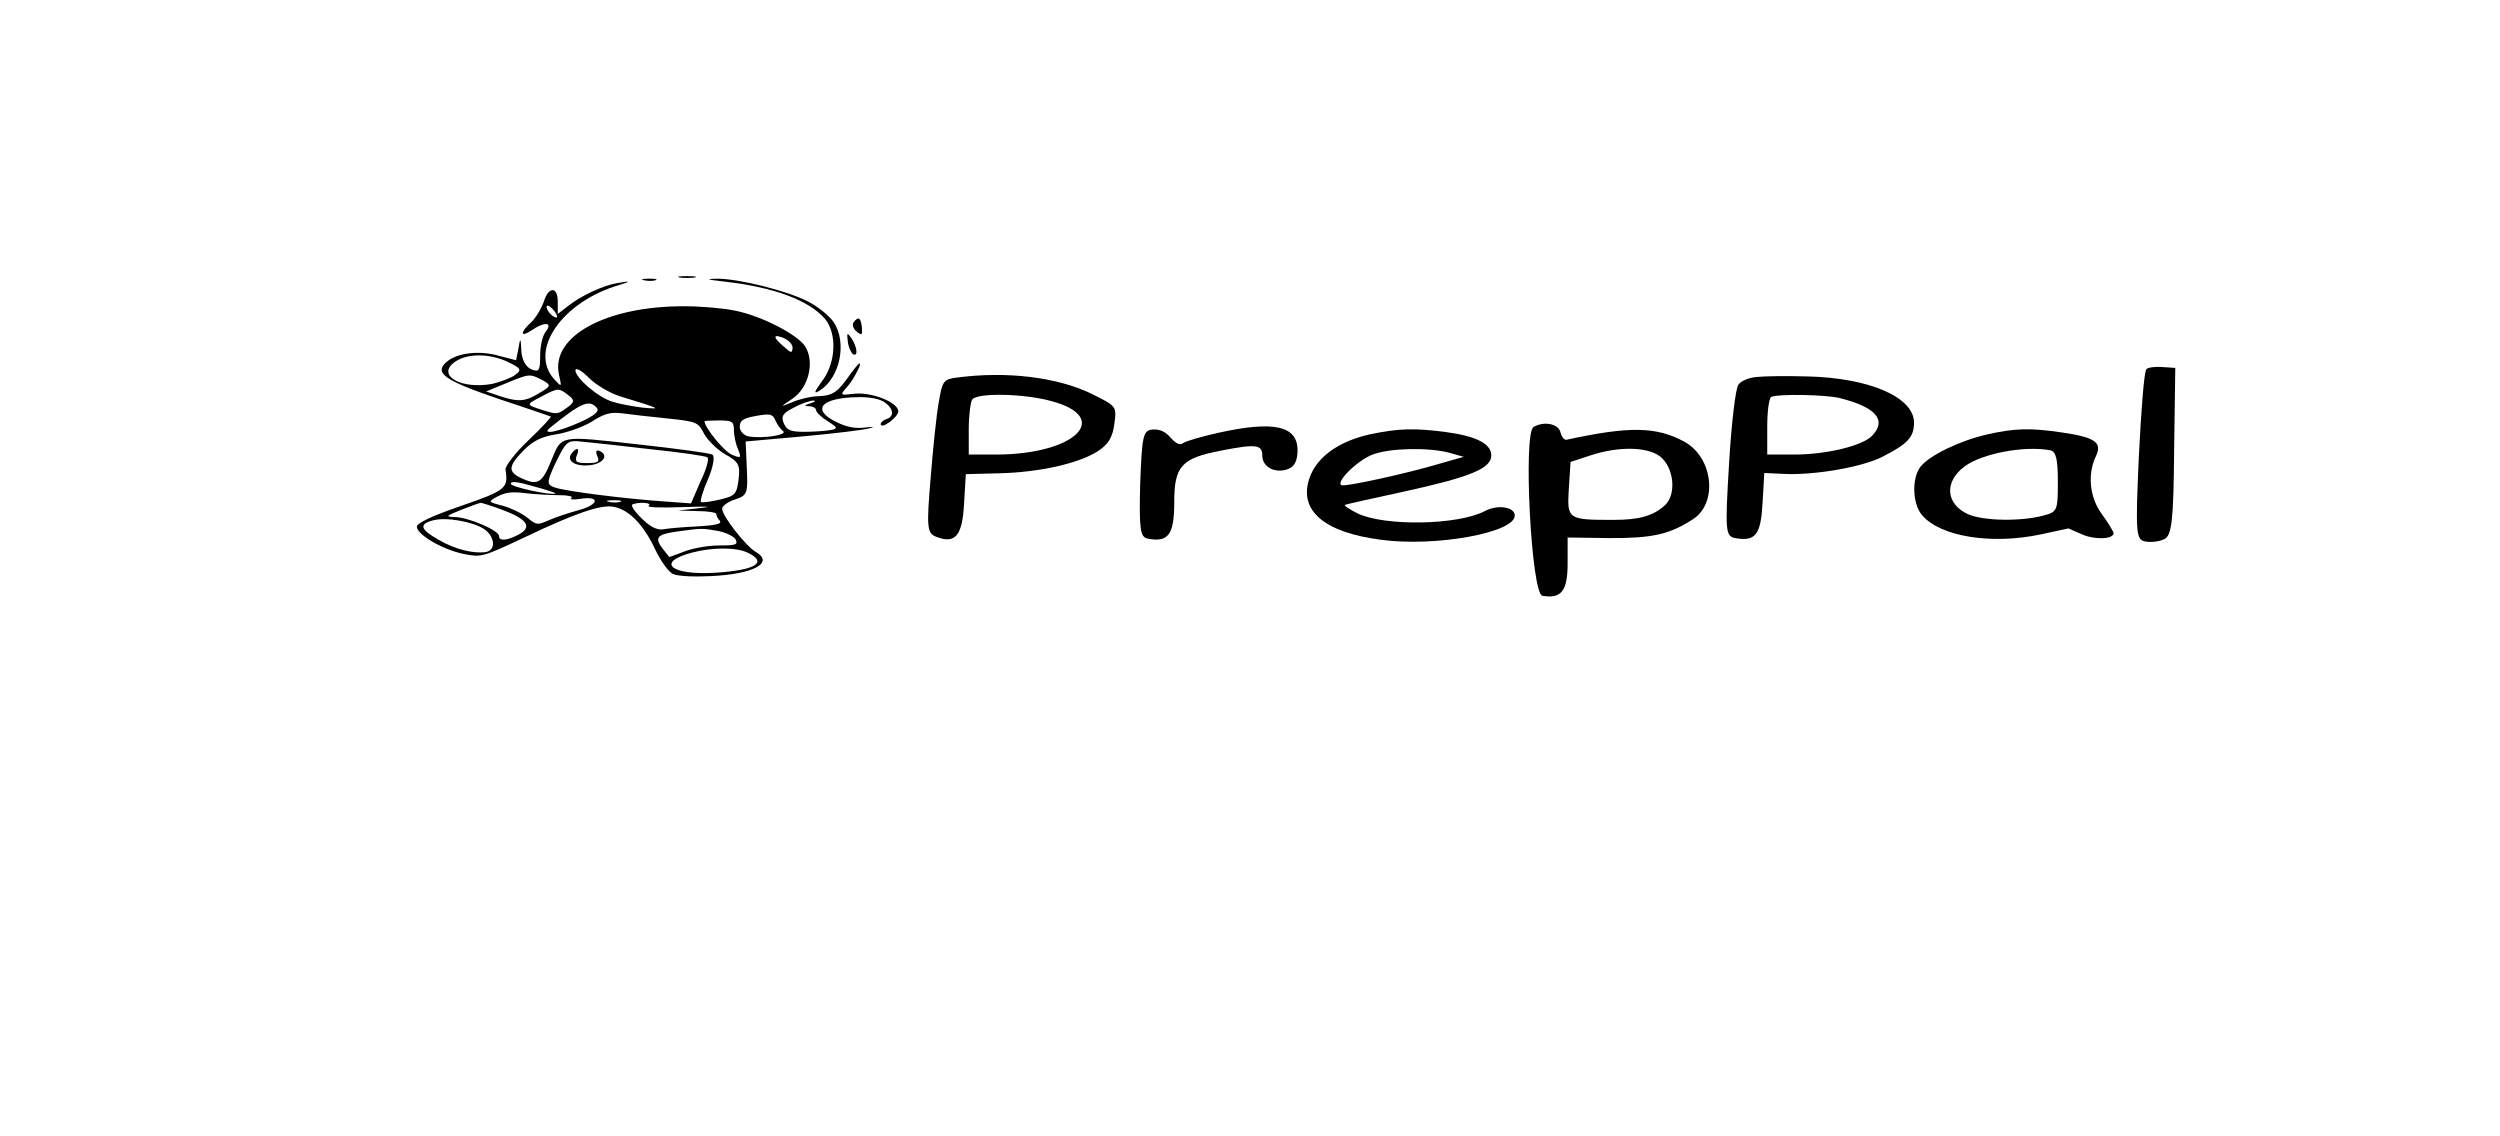 <svg version="1.0" xmlns="http://www.w3.org/2000/svg"
 width="132" height="60" viewBox="0 0 132 60" fill="none"
 preserveAspectRatio="xMidYMid meet">

<g transform="translate(0,60) scale(0.031,-0.015)"
fill="#000000" stroke="none">
<path d="M1158 3023 c6 -2 18 -2 25 0 6 3 1 5 -13 5 -14 0 -19 -2 -12 -5z"/>
<path d="M1098 3013 c7 -3 16 -2 19 1 4 3 -2 6 -13 5 -11 0 -14 -3 -6 -6z"/>
<path d="M1233 3009 c85 -20 144 -65 172 -131 21 -52 19 -156 -5 -220 -13 -37
-15 -47 -4 -33 35 46 47 169 24 241 -7 21 -26 54 -44 73 -36 38 -119 81 -156
80 -19 -1 -16 -3 13 -10z"/>
<path d="M1050 3003 c-23 -8 -61 -45 -81 -78 l-19 -30 0 43 c0 55 -16 54 -24
-1 -4 -23 -13 -55 -21 -71 -20 -37 -19 -56 1 -28 21 30 36 28 24 -4 -6 -14
-10 -53 -10 -86 0 -53 -2 -59 -15 -48 -9 8 -16 32 -17 64 -1 49 -2 49 -5 9
l-4 -41 -28 15 c-35 21 -73 11 -91 -22 -21 -39 -2 -65 92 -131 46 -31 84 -59
86 -60 2 -1 -15 -39 -38 -84 -23 -45 -40 -92 -39 -103 5 -66 1 -73 -76 -128
-49 -35 -75 -60 -75 -73 0 -28 44 -81 80 -96 30 -12 31 -12 105 60 84 83 129
115 150 106 26 -9 51 -63 70 -146 10 -44 24 -85 32 -91 8 -7 34 -10 63 -7 75
7 110 48 76 87 -16 20 -56 125 -56 150 0 10 10 25 22 33 21 14 22 22 20 110
l-2 94 98 18 c53 10 104 23 112 28 11 6 9 7 -7 3 -16 -4 -30 1 -48 19 -44 44
-27 86 36 88 20 1 37 -6 45 -17 16 -22 18 -51 4 -60 -5 -3 -10 -12 -10 -18 1
-20 30 25 30 45 0 32 -46 69 -75 62 -25 -6 -25 -6 -11 27 8 19 16 50 20 69 3
21 -2 11 -15 -25 -23 -68 -30 -78 -58 -80 -11 -1 -30 -10 -42 -21 -21 -18 -21
-18 1 13 28 39 38 132 21 185 -14 42 -75 107 -120 125 -19 8 -57 15 -85 15
-133 1 -228 -105 -214 -240 5 -46 5 -46 -8 -17 -44 101 13 273 111 332 21 13
19 15 -5 6z m-101 -118 c0 -5 -4 -3 -9 5 -5 8 -9 22 -9 30 0 16 17 -16 18 -35z
m401 -109 c-1 -20 -2 -20 -15 4 -19 33 -19 46 0 30 8 -7 15 -22 15 -34z m-484
-51 c21 -21 23 -27 12 -44 -7 -11 -25 -25 -39 -32 -53 -21 -96 29 -65 76 21
32 60 32 92 0z m190 -120 c71 -45 72 -46 39 -40 -16 4 -40 13 -52 21 -25 16
-63 84 -63 111 1 10 11 -2 23 -27 12 -25 36 -54 53 -65z m-132 57 c15 -18 15
-21 -5 -45 -24 -31 -36 -33 -68 -11 l-23 16 34 29 c40 34 40 34 62 11z m44
-53 c11 -17 11 -25 -3 -45 -15 -23 -17 -23 -40 -8 -30 20 -30 19 -2 49 27 30
29 30 45 4z m412 -29 c-10 -6 -11 -10 -2 -10 6 0 12 -6 12 -14 0 -7 9 -25 20
-39 17 -22 18 -26 4 -31 -9 -3 -28 -6 -44 -6 -23 0 -30 5 -35 30 -5 24 -2 36
17 55 12 14 28 25 33 25 6 0 3 -5 -5 -10z m-363 -17 c4 -11 -5 -27 -30 -50
-36 -33 -65 -45 -51 -20 54 90 68 103 81 70z m120 -36 c50 -11 52 -13 62 -53
6 -23 22 -56 36 -73 23 -26 26 -38 23 -88 -3 -52 -6 -59 -31 -71 -16 -8 -30
-12 -33 -9 -2 2 3 39 12 81 9 43 12 82 7 86 -4 5 -61 21 -127 36 -135 31 -129
33 -147 -57 -15 -78 -23 -88 -48 -65 -27 24 -26 44 1 101 16 33 30 48 55 56
19 6 46 26 61 45 22 29 32 34 52 29 14 -4 48 -12 77 -18z m197 -45 c8 -13 -36
-27 -59 -18 -8 3 -15 18 -15 34 0 22 6 30 28 38 24 9 28 7 33 -17 3 -14 9 -31
13 -37z m-84 4 c0 -18 3 -49 7 -67 6 -31 5 -33 -10 -20 -13 10 -47 96 -47 118
0 2 11 3 25 3 22 0 25 -4 25 -34z m-143 -67 c51 -11 95 -24 98 -29 3 -5 -2
-43 -12 -85 l-16 -77 -46 7 c-70 10 -168 36 -186 49 -14 10 -14 18 0 81 20 85
21 86 48 80 12 -2 64 -14 114 -26z m-161 -156 c-7 -8 -76 23 -76 34 0 10 11 8
39 -9 22 -12 39 -24 37 -25z m6 -6 c15 0 25 -4 21 -10 -3 -5 3 -7 15 -3 34 11
33 -19 -1 -39 -18 -10 -41 -26 -52 -36 -20 -18 -21 -18 -37 9 -9 15 -28 34
-42 42 -25 13 -25 14 -9 32 14 15 24 18 48 12 16 -4 42 -7 57 -7z m105 -23
c-3 -3 -12 -4 -19 -1 -8 3 -5 6 6 6 11 1 17 -2 13 -5z m-201 -29 c42 -32 51
-60 28 -86 -20 -22 -34 -25 -34 -6 0 20 -53 67 -76 67 -16 1 -14 4 11 25 17
14 32 25 34 25 2 0 19 -11 37 -25z m249 15 c-4 -6 17 -8 57 -5 47 3 54 2 28
-4 l-35 -8 33 -2 c17 0 32 -5 32 -10 0 -5 2 -16 6 -24 4 -11 -6 -16 -38 -20
-24 -2 -50 -7 -58 -10 -10 -4 -22 7 -37 38 -12 24 -19 46 -16 49 10 10 35 7
28 -4z m-280 -83 c18 -26 20 -73 3 -80 -21 -7 -53 9 -81 43 -31 36 -34 55 -10
68 22 13 69 -4 88 -31z m398 -6 c13 -5 27 -19 30 -30 4 -18 1 -21 -28 -21 -18
0 -44 -9 -59 -21 l-26 -20 -10 26 c-16 42 -12 54 23 64 43 12 42 12 70 2z m51
-77 c34 -34 13 -61 -55 -70 -77 -10 -103 37 -40 71 35 19 76 19 95 -1z"/>
<path d="M974 2405 c-10 -25 4 -47 28 -43 24 3 36 34 20 50 -6 6 -8 0 -5 -16
5 -22 2 -26 -17 -26 -18 0 -21 4 -18 25 6 28 1 33 -8 10z"/>
<path d="M1454 2866 c-3 -8 -1 -23 5 -33 9 -15 10 -13 9 15 -2 35 -6 39 -14
18z"/>
<path d="M1444 2798 c1 -21 6 -41 9 -45 9 -9 7 26 -3 57 -7 21 -8 19 -6 -12z"/>
<path d="M3656 2701 c-4 -5 -9 -142 -13 -305 -6 -275 -5 -296 11 -302 10 -4
24 0 32 8 13 12 16 64 17 309 l2 294 -22 3 c-11 2 -24 -1 -27 -7z"/>
<path d="M1630 2671 c-23 -6 -25 -12 -31 -86 -4 -44 -10 -166 -14 -270 -7
-170 -6 -192 9 -204 33 -27 45 2 48 116 l3 104 56 3 c69 3 137 35 169 78 18
24 25 49 28 96 4 62 4 62 -39 106 -59 59 -145 80 -229 57z m161 -83 c104 -58
40 -187 -93 -188 l-48 0 0 89 c0 49 3 96 6 105 9 24 88 21 135 -6z"/>
<path d="M2992 2673 c-13 -2 -27 -14 -31 -27 -5 -12 -12 -137 -16 -277 -7
-239 -6 -256 10 -263 35 -13 44 11 47 122 l3 107 32 -3 c53 -6 135 24 169 60
43 45 54 69 54 120 0 90 -76 158 -182 163 -35 2 -73 1 -86 -2z m141 -74 c62
-32 81 -77 56 -132 -16 -36 -78 -67 -133 -67 l-46 0 0 98 c0 54 3 102 7 105
11 11 92 8 116 -4z"/>
<path d="M2612 2497 c-18 -21 -4 -587 15 -594 32 -12 43 17 43 112 l0 93 69
-2 c75 -1 104 12 145 67 42 57 34 216 -15 272 -48 54 -94 55 -201 7 -3 -2 -8
9 -10 25 -3 31 -28 42 -46 20z m215 -103 c24 -38 29 -133 9 -172 -20 -38 -44
-52 -88 -52 -78 0 -79 2 -76 108 l3 96 34 23 c47 32 96 31 118 -3z"/>
<path d="M2074 2476 c-28 -13 -55 -29 -59 -36 -5 -8 -12 -2 -21 19 -9 22 -19
31 -31 29 -16 -3 -18 -21 -21 -191 -2 -161 0 -188 13 -193 35 -14 45 14 45
128 0 127 12 155 80 182 60 24 70 21 70 -18 0 -41 23 -65 45 -46 10 8 15 30
15 65 0 87 -41 105 -136 61z"/>
<path d="M2333 2471 c-54 -25 -91 -81 -103 -156 -18 -112 25 -189 122 -215 93
-26 228 25 228 85 0 31 -29 40 -51 16 -46 -50 -171 -54 -217 -8 -14 15 -24 28
-21 30 2 2 47 23 99 46 115 52 150 82 150 128 0 41 -26 68 -77 82 -54 15 -82
13 -130 -8z m136 -65 l24 -14 -39 -23 c-58 -36 -163 -83 -169 -77 -11 10 27
88 53 108 29 23 95 26 131 6z"/>
<path d="M3385 2471 c-47 -22 -99 -74 -114 -114 -15 -40 -14 -131 3 -171 31
-75 118 -104 202 -67 l47 21 22 -20 c22 -21 55 -19 55 4 -1 6 -9 36 -20 66
-21 59 -25 141 -10 205 11 48 -2 66 -59 83 -53 16 -79 15 -126 -7z m107 -56
c10 -4 13 -32 13 -111 0 -102 -1 -106 -25 -119 -38 -21 -102 -19 -128 5 -38
36 -41 114 -6 168 30 46 102 74 146 57z"/>
</g>
</svg>

